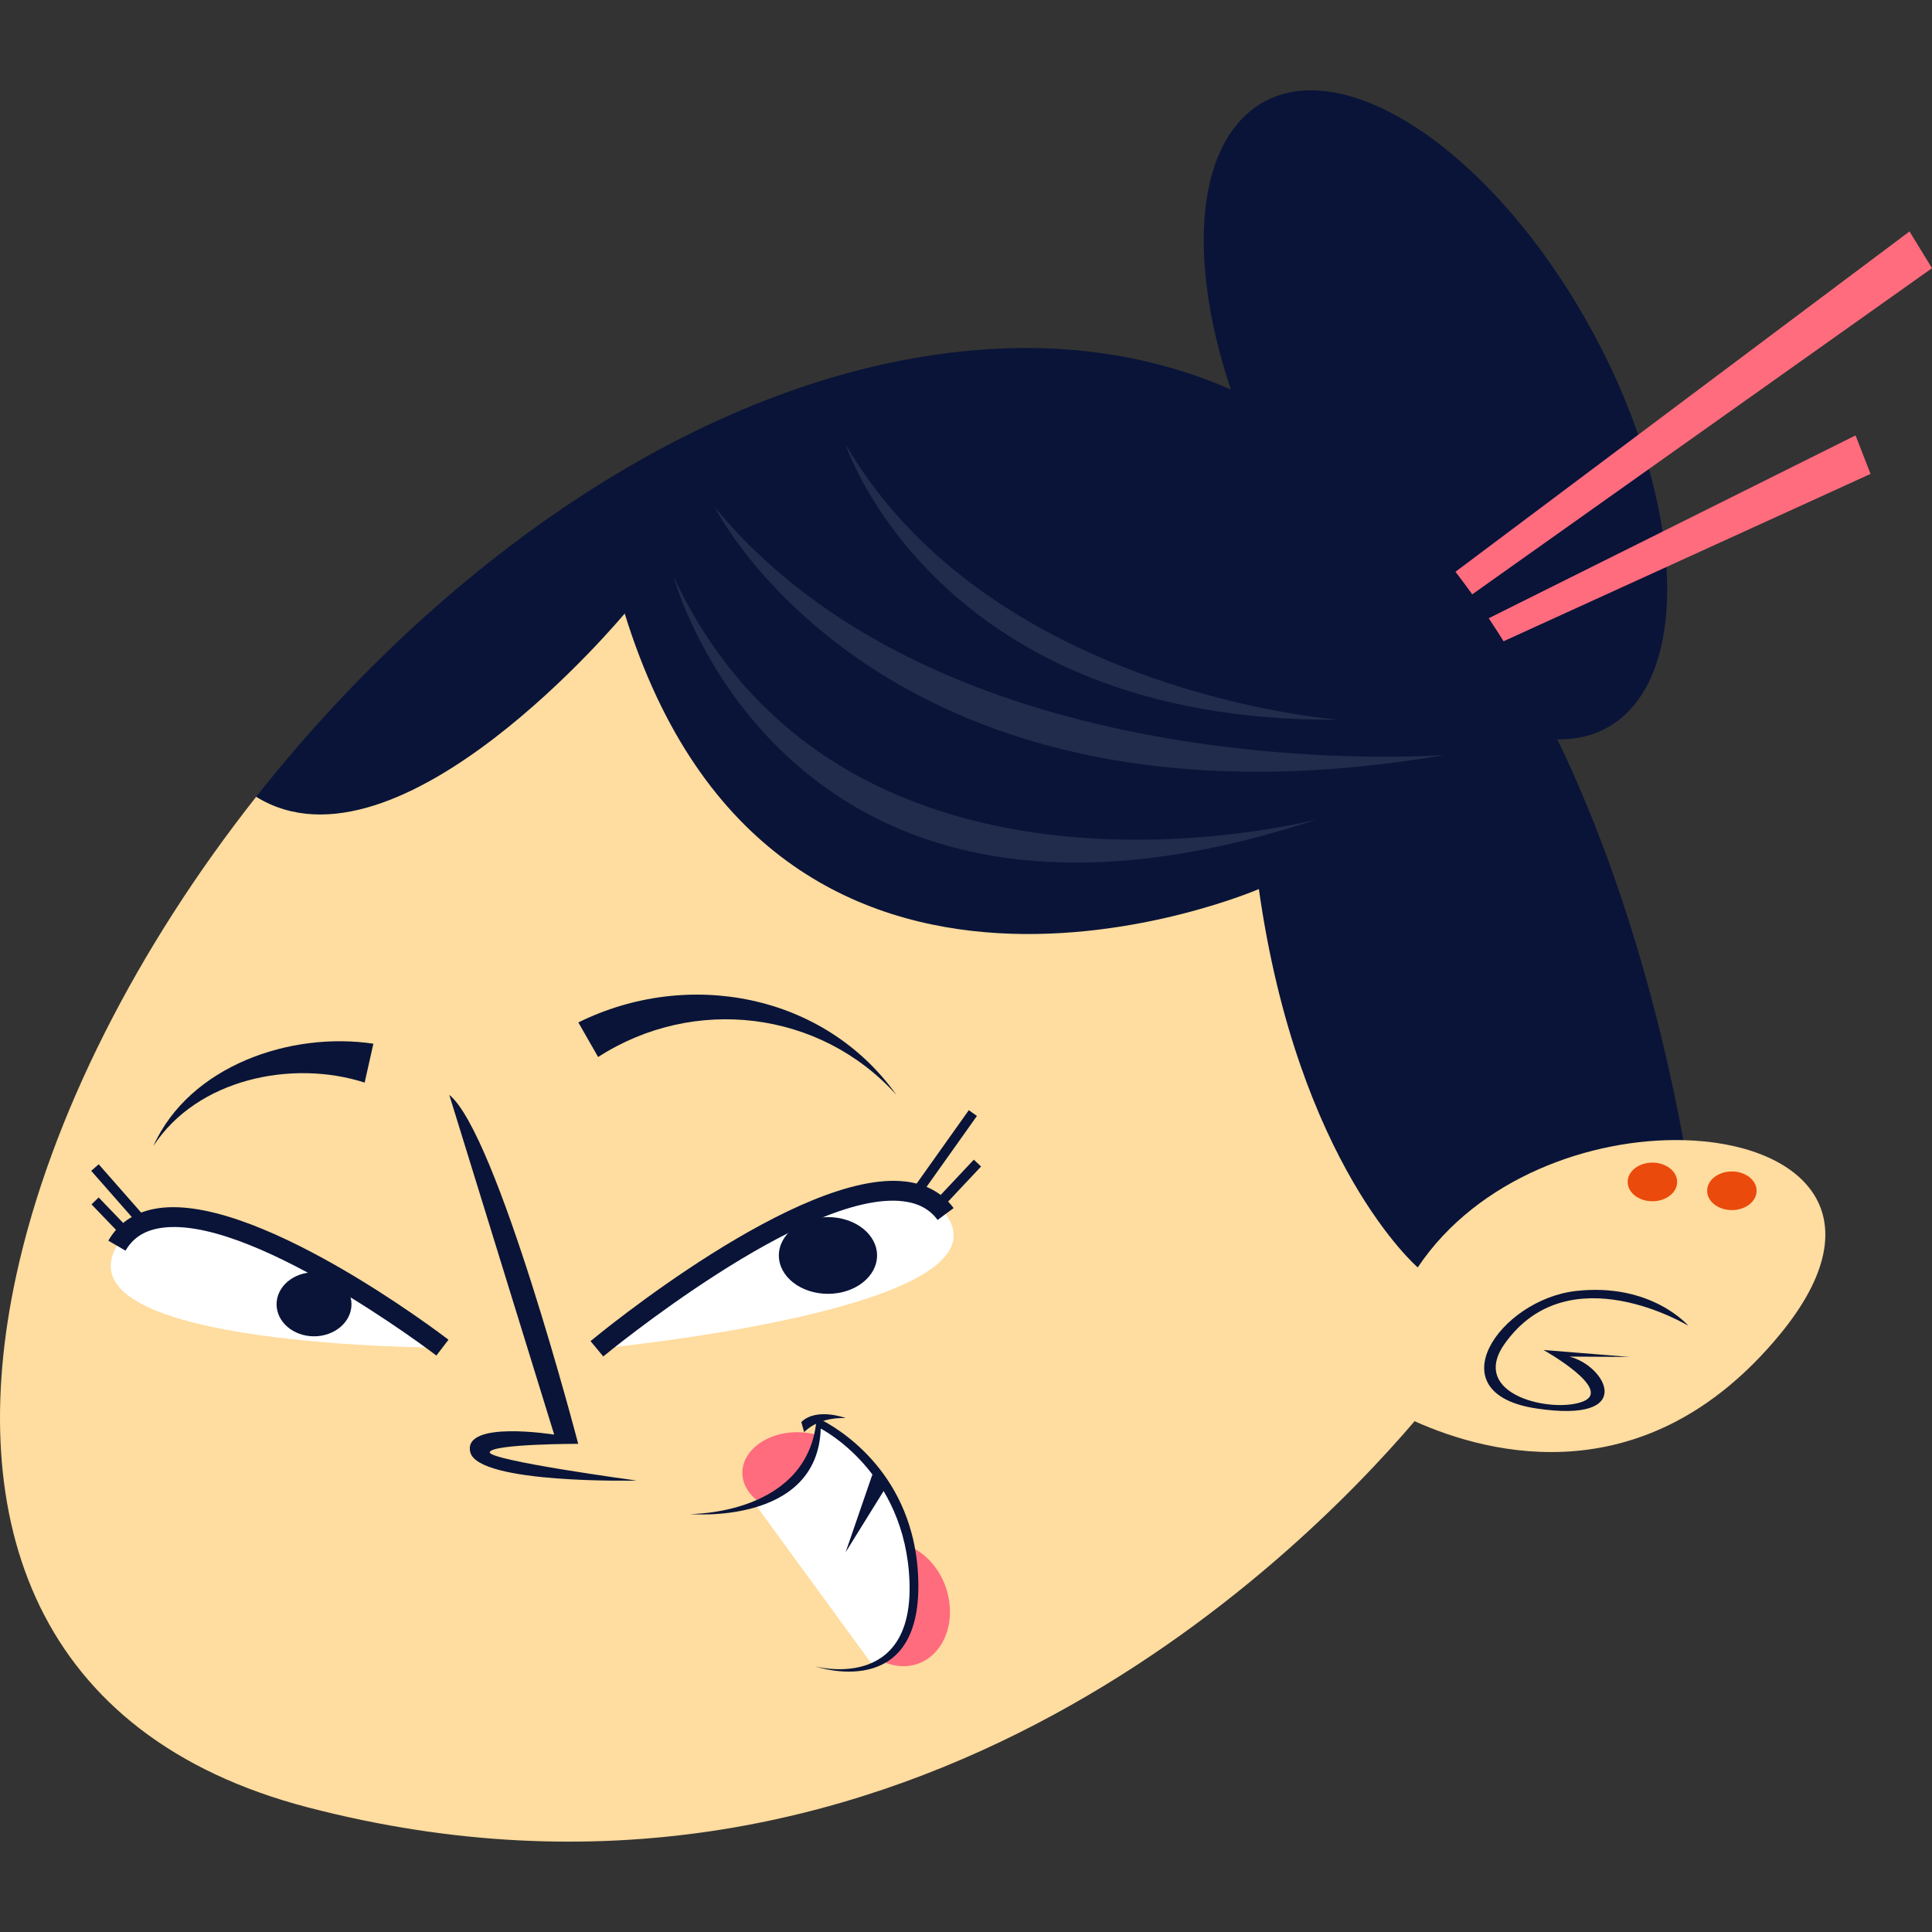 <?xml version="1.0" encoding="UTF-8"?>
<!-- Generator: Adobe Illustrator 25.2.3, SVG Export Plug-In . SVG Version: 6.00 Build 0)  -->
<svg xmlns="http://www.w3.org/2000/svg" xmlns:xlink="http://www.w3.org/1999/xlink" version="1.1" id="Capa_1" x="0px" y="0px" viewBox="0 0 512 512" style="enable-background:new 0 0 512 512;" xml:space="preserve" width="512" height="512">
<rect x="0" y="0" width="512" height="512" fill="#333333" stroke="none"/>
<g>
	<path style="fill:#091438;" d="M415.317,76.512c27.898,43.749,34.883,94.173,15.602,112.632   c-19.276,18.45-57.518-2.043-85.415-45.793C317.608,99.607,310.621,49.184,329.9,30.727   C349.18,12.27,387.422,32.769,415.317,76.512z"/>
	<polygon style="fill:#FF6C7E;" points="370.958,162.586 506.041,61.333 512,71.073 373.339,169.438  "/>
	<polygon style="fill:#FF6C7E;" points="376.521,172.813 491.741,115.388 495.714,125.59 380.41,178.169  "/>
	<path style="fill:#091438;" d="M243.476,384.806c0,0-0.177,41.818-64.953,38.671C178.523,423.477,244.318,437.509,243.476,384.806z   "/>
	<path style="fill:#091438;" d="M446.111,302.152C433.166,231.93,387.73,71.546,245.007,94.444   C178.64,105.108,114.059,152.66,67.887,211.161l19.19,90.513l170.843,73.1l144.423-24.518L446.111,302.152z"/>
	<path style="fill:#FFDC9F;" d="M4.333,337.877c9.117-41.831,32.054-86.817,63.554-126.716   c37.925,23.428,97.665-48.575,97.665-48.575c39.718,128.521,168.063,73.025,168.063,73.025   c10.322,73.022,42.1,100.272,42.1,100.272c15.854-23.721,45.984-34.348,70.396-33.732c30.681,0.726,52.352,19.222,25.365,51.754   c-35.092,42.295-76.449,31.782-96.596,22.73c-31.847,37.297-138.099,142.71-293.17,102.372   C9.384,460.207-9.825,402.853,4.333,337.877"/>
	<path style="fill:#091438;" d="M119.061,290.141l27.808,90.049c0,0-24.233-3.915-22.247,4.62   c1.986,8.524,44.099,7.558,44.099,7.558s-39.73-5.381-38.93-7.558c0.793-2.18,23.438-2.18,23.438-2.18   S131.769,300.379,119.061,290.141z"/>
	<path style="fill:#091438;" d="M96.635,286.895c-19.239-6.19-44.415-0.973-55.995,16.822c9.622-21.384,36.508-30.406,58.31-27.123   L96.635,286.895z"/>
	<path style="fill:#091438;" d="M153.271,270.958c28.993-14.359,65.182-7.63,84.274,19.183   c-20.238-22.427-53.696-26.367-79.038-10.021L153.271,270.958z"/>
	<g>
		<path style="fill:#FF6C7E;" d="M225.787,390.293c0,5.944-6.503,10.754-14.524,10.754c-8.022,0-14.528-4.811-14.528-10.754    c0-5.936,6.507-10.754,14.528-10.754C219.283,379.539,225.787,384.357,225.787,390.293z"/>
		<path style="fill:#FF6C7E;" d="M249.674,435.382c-4.048,7.08-12.652,8.248-19.224,2.605c-6.57-5.625-8.625-15.944-4.577-23.02    c4.051-7.084,12.653-8.248,19.227-2.613C251.672,417.983,253.722,428.295,249.674,435.382z"/>
		<path style="fill:#FFFFFF;" d="M199.957,398.403c9.899-3.707,16.915-10.501,16.958-21.583    c11.844,7.081,16.252,14.018,22.634,25.771c3.266,12.363,6.092,32.307-8.094,38.974L199.957,398.403z"/>
		<path style="fill:#091438;" d="M241.626,406.485c1,3.781,1.626,7.951,1.738,12.567c0.782,32.285-27.231,22.574-27.231,22.574    s25.909,7.013,24.896-22.34c-1.011-29.353-23.523-40.688-23.523-40.688c-0.857,25.729-34.688,22.635-34.688,22.635    s31.725,0.393,33.613-25.551C216.432,375.681,235.652,383.829,241.626,406.485"/>
		<path style="fill:#091438;" d="M213.117,379.539c0,0,3.425-4.021,10.986-3.731c0,0-7.635-2.92-11.751,1.055L213.117,379.539z"/>
		<polygon style="fill:#091438;" points="224.103,411.349 231.196,390.75 234.681,394.311   "/>
	</g>
	<g>
		
			<rect x="32.516" y="314.686" transform="matrix(0.721 -0.693 0.693 0.721 -217.27 114.817)" style="fill:#091438;" width="2.636" height="24.64"/>
		
			<rect x="34.999" y="305.208" transform="matrix(0.751 -0.66 0.66 0.751 -203.548 104.177)" style="fill:#091438;" width="2.639" height="33.387"/>
		<path style="fill:#FFFFFF;" d="M117.25,357.138c0,0-70.583-54.044-86.267-27.024C15.303,357.138,117.25,357.138,117.25,357.138z"/>
		<path style="fill:#091438;" d="M115.646,359.234c-0.501-0.382-50.38-38.345-73.859-33.665c-3.888,0.772-6.676,2.69-8.522,5.869    l-4.563-2.648c2.614-4.507,6.671-7.331,12.06-8.397c25.771-5.151,75.969,33.024,78.091,34.649L115.646,359.234z"/>
		<path style="fill:#091438;" d="M93.145,345.655c0,4.676-4.444,8.482-9.926,8.482c-5.482,0-9.923-3.805-9.923-8.482    c0-4.691,4.441-8.482,9.923-8.482C88.7,337.173,93.145,340.964,93.145,345.655z"/>
	</g>
	<g>
		
			<rect x="235.216" y="317.031" transform="matrix(0.685 -0.729 0.729 0.685 -153.431 282.136)" style="fill:#091438;" width="28.124" height="2.637"/>
		
			<rect x="230.124" y="308.047" transform="matrix(0.579 -0.815 0.815 0.579 -147.947 332.104)" style="fill:#091438;" width="35.217" height="2.64"/>
		<path style="fill:#FFFFFF;" d="M158.184,357.439c0,0,73.638-61.064,92.414-35.711    C269.376,347.089,158.184,357.439,158.184,357.439z"/>
		<path style="fill:#091438;" d="M159.869,359.471l-3.37-4.064c2.253-1.866,55.439-45.68,83.509-42.288    c5.466,0.662,9.742,3.03,12.71,7.037l-4.241,3.143c-2.101-2.839-5.08-4.454-9.103-4.942    C213.611,315.19,160.404,359.029,159.869,359.471z"/>
		<path style="fill:#091438;" d="M232.429,332.712c0,5.607-5.823,10.167-13.011,10.167c-7.184,0-13.013-4.559-13.013-10.167    c0-5.618,5.829-10.166,13.013-10.166C226.606,322.546,232.429,327.095,232.429,332.712z"/>
	</g>
	<path style="fill:#091438;" d="M447.426,351.343c0,0-9.754-11.498-29.828-9.214c-20.075,2.287-37.373,27.084-10.459,31.127   c26.909,4.06,18.438-11.423,8.72-13.742l15.96,0.085l-22.78-1.841c0,0,18.548,10.369,10.547,13.625   c-8.001,3.26-30.49-1.628-20.836-15.264C415.749,332.114,447.426,351.343,447.426,351.343z"/>
	<path style="opacity:0.1;fill:#FFFFFF;" d="M178.523,152.852c0,0,29.534,110.991,170.581,64.257   C349.104,217.108,224.087,250.211,178.523,152.852z"/>
	<path style="opacity:0.1;fill:#FFFFFF;" d="M189.387,134.354c0,0,45.293,91.035,193.486,65.721   C382.873,200.074,251.763,210.296,189.387,134.354z"/>
	<path style="opacity:0.1;fill:#FFFFFF;" d="M224.103,117.801c0,0,24.081,73.796,130.562,72.923   C354.665,190.723,262.802,184.007,224.103,117.801z"/>
	<path style="fill:#EA4A0C;" d="M444.461,313.225c0,2.828-2.938,5.122-6.56,5.122c-3.62,0-6.554-2.294-6.554-5.122   c0-2.829,2.935-5.119,6.554-5.119C441.523,308.107,444.461,310.397,444.461,313.225z"/>
	<path style="fill:#EA4A0C;" d="M465.519,315.565c0,2.835-2.936,5.122-6.56,5.122c-3.613,0-6.551-2.287-6.551-5.122   c0-2.825,2.938-5.119,6.551-5.119C462.582,310.447,465.519,312.74,465.519,315.565z"/>
</g>















</svg>
